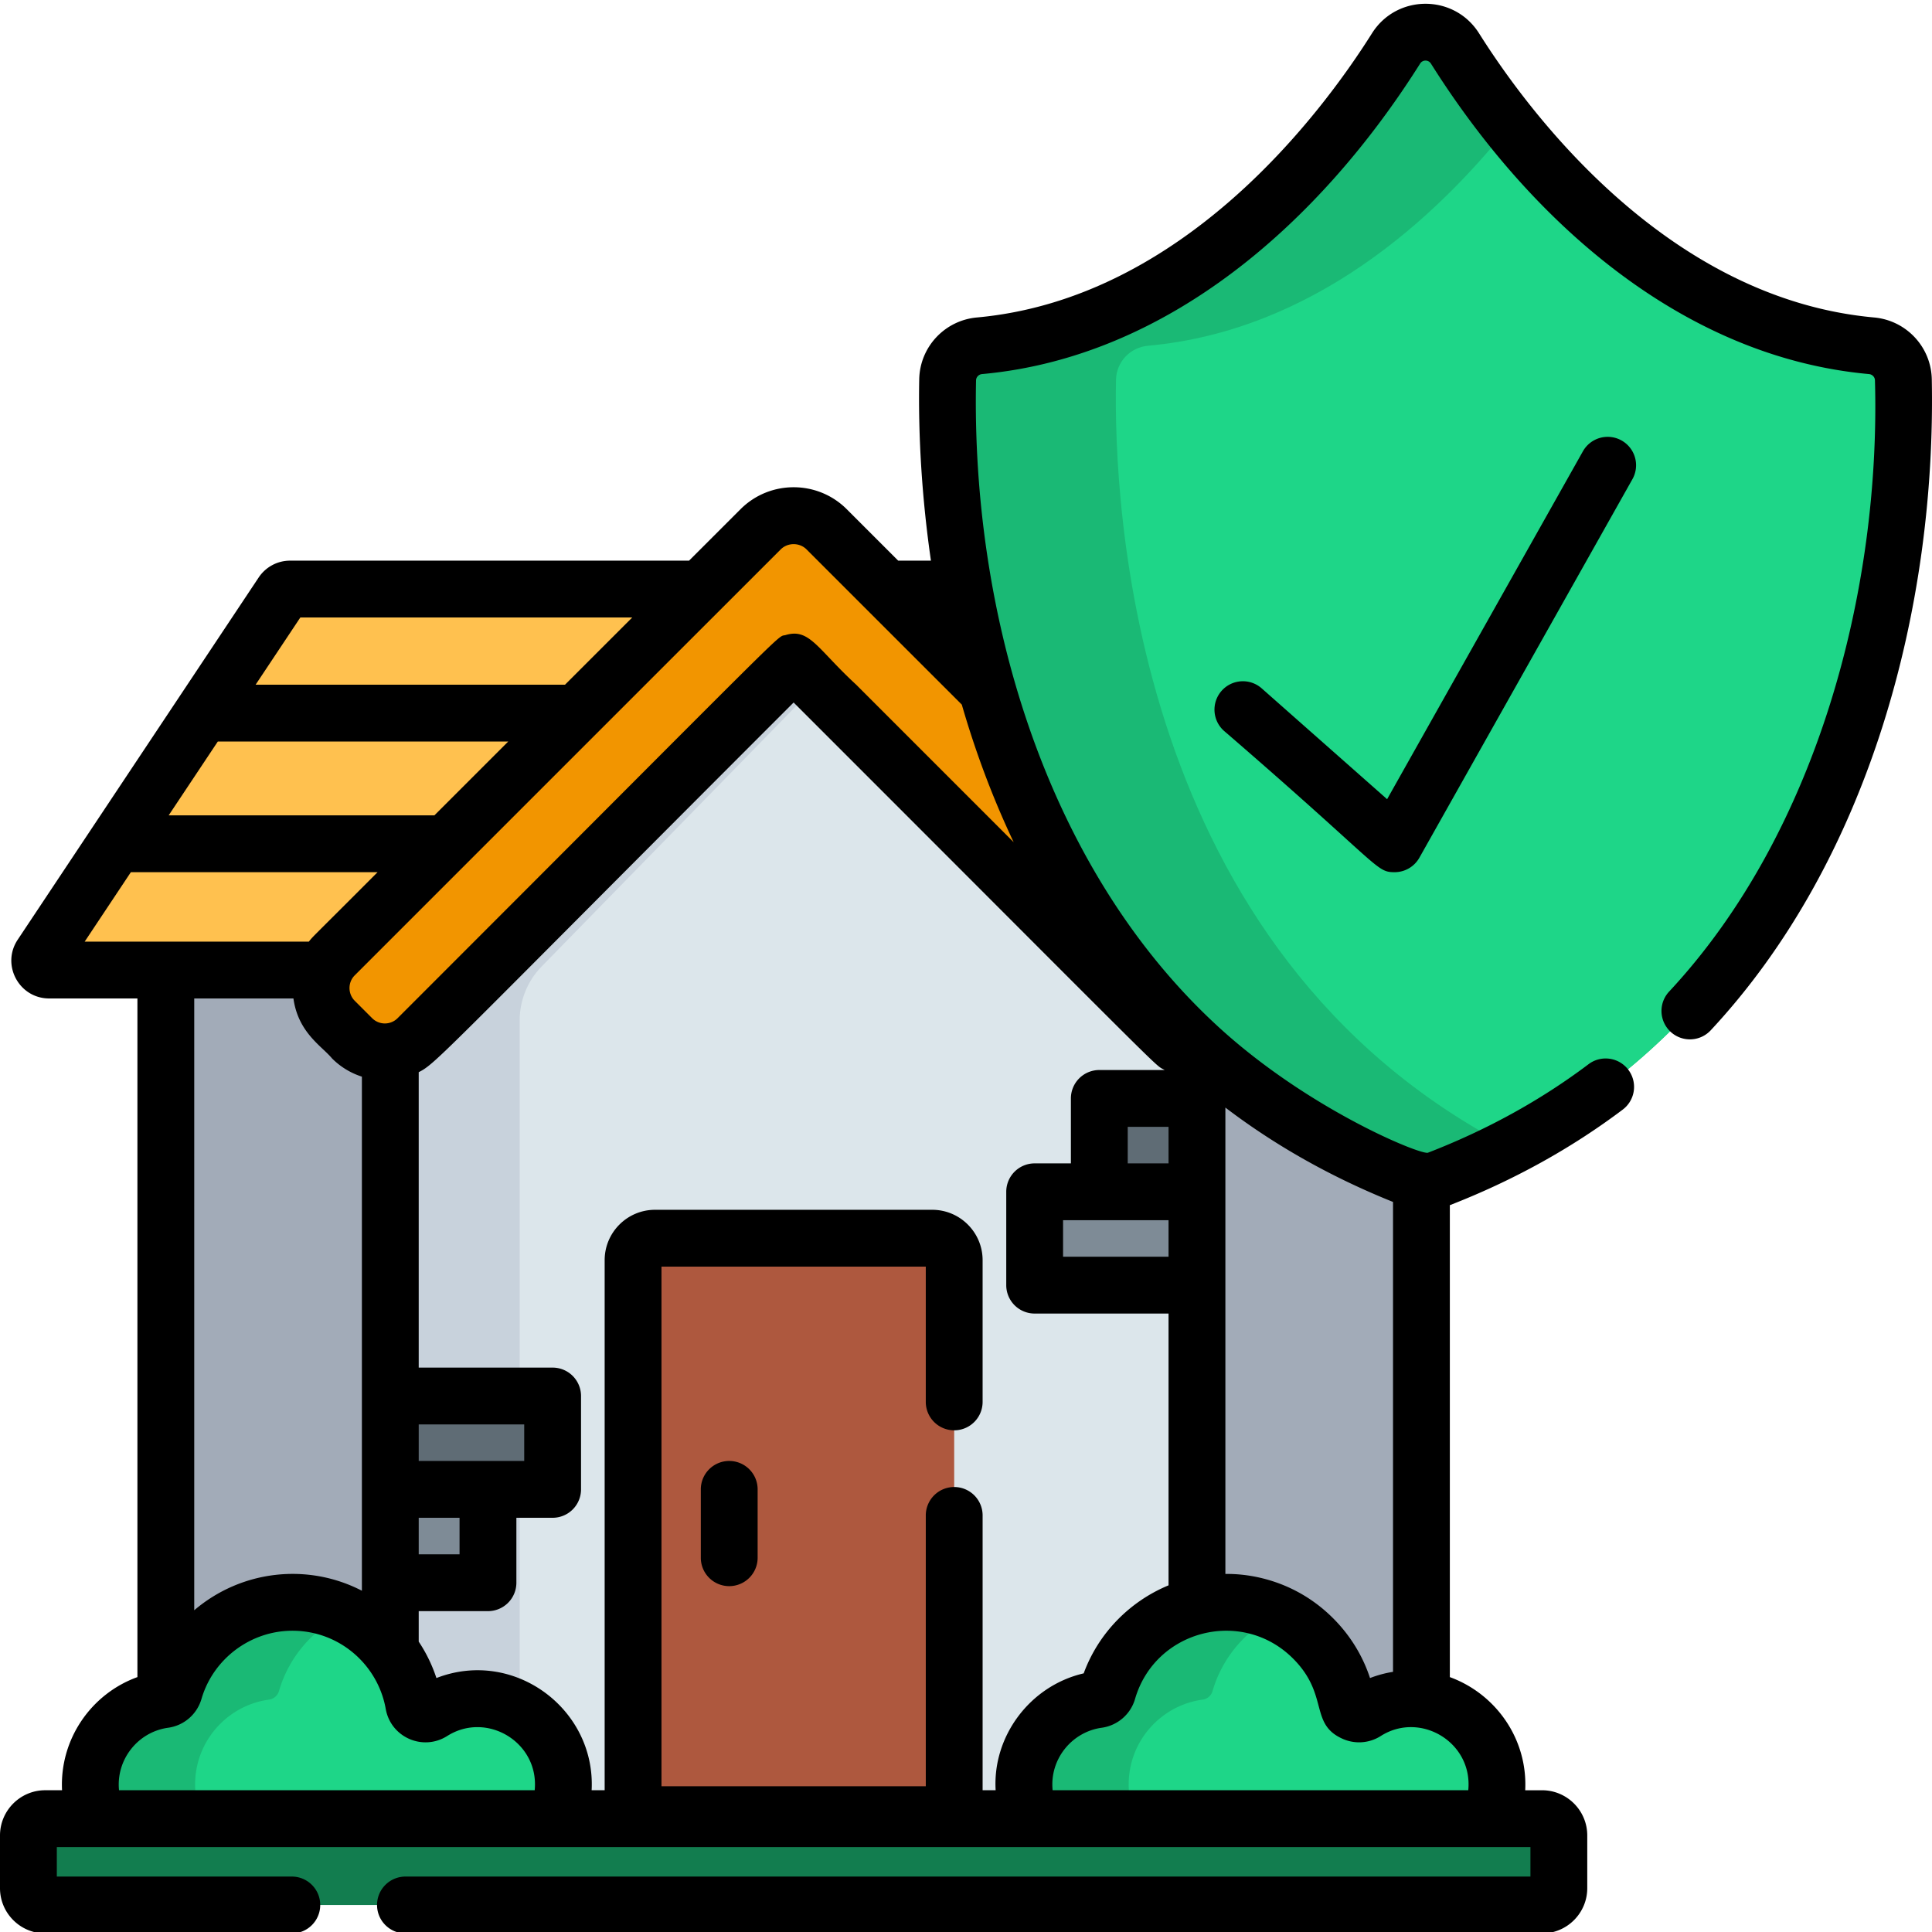 <svg height="511pt" viewBox="0 0 512 511" width="511pt" xmlns="http://www.w3.org/2000/svg"><path d="M43.945 237.21h332.75v254.298H43.945zm0 0" fill="#a2abb8"/><path d="M407.605 256.57H13.031c-1.988 0-3.172-2.218-2.066-3.875l14.676-22.058 10.011-15.059 13.024-19.566 10.02-15.063 16.113-24.226a2.508 2.508 0 0 1 2.078-1.114H343.18c.832 0 1.605.41 2.066 1.106l16.266 24.234 10.11 15.063 13.132 19.566 10.113 15.059 14.809 22.058c1.113 1.649-.07 3.875-2.07 3.875zm0 0" fill="#ffc14f"/><path d="M317.207 254.082v237.426H103.434V254.082l106.886-98.473 16.285 15zm0 0" fill="#c8d2dc"/><path d="M317.207 254.082v237.426H137.719V269.906c0-5.332 2.09-10.453 5.812-14.27l83.074-85.027zm0 0" fill="#dce6eb"/><path d="M252.871 490.45H167.77V333.46a5.82 5.82 0 0 1 5.82-5.82h73.46a5.82 5.82 0 0 1 5.821 5.82zm0 0" fill="#ae583e"/><path d="M408.656 504.34H11.988a4.455 4.455 0 0 1-4.457-4.457v-13.965a4.458 4.458 0 0 1 4.457-4.457h396.668a4.458 4.458 0 0 1 4.457 4.457v13.965a4.458 4.458 0 0 1-4.457 4.457zm0 0" fill="#127d4f"/><path d="M147.418 481.46H25.824a22.518 22.518 0 0 1-1.89-9.058c0-11.484 8.527-20.972 19.59-22.488a3.175 3.175 0 0 0 2.628-2.25C50.09 434.07 62.63 424.13 77.5 424.13c4.96 0 9.668 1.117 13.883 3.105a32.564 32.564 0 0 1 9.187 6.465 32.531 32.531 0 0 1 9.059 17.36 3.173 3.173 0 0 0 4.848 2.136c3.925-2.488 8.683-3.804 13.753-3.441 11.067.781 20.09 9.695 20.985 20.75.32 3.918-.352 7.64-1.797 10.957zm0 0M394.824 481.46H273.23a22.515 22.515 0 0 1-1.886-9.058c0-11.484 8.523-20.972 19.597-22.488a3.17 3.17 0 0 0 2.622-2.25c3.945-13.594 16.476-23.535 31.343-23.535 4.961 0 9.668 1.117 13.887 3.105a32.62 32.62 0 0 1 9.187 6.465c4.625 4.63 7.88 10.633 9.063 17.36a3.168 3.168 0 0 0 4.84 2.136 22.615 22.615 0 0 1 13.765-3.441c11.055.781 20.082 9.695 20.985 20.75.32 3.918-.363 7.64-1.809 10.957zm0 0" fill="#1ab975"/><path d="M147.418 481.46H53.594a22.515 22.515 0 0 1-1.887-9.058c0-11.484 8.523-20.972 19.586-22.488a3.185 3.185 0 0 0 2.633-2.25c2.62-9.055 9.054-16.484 17.457-20.43a32.564 32.564 0 0 1 9.187 6.465 32.531 32.531 0 0 1 9.059 17.36 3.173 3.173 0 0 0 4.848 2.136c3.925-2.488 8.683-3.804 13.753-3.441 11.067.781 20.09 9.695 20.985 20.75.32 3.918-.352 7.64-1.797 10.957zm0 0M394.824 481.46H301a22.515 22.515 0 0 1-1.887-9.058c0-11.484 8.524-20.972 19.598-22.488a3.17 3.17 0 0 0 2.621-2.25c2.629-9.055 9.066-16.484 17.461-20.43a32.62 32.62 0 0 1 9.187 6.465c4.625 4.63 7.88 10.633 9.063 17.36a3.168 3.168 0 0 0 4.84 2.136 22.615 22.615 0 0 1 13.765-3.441c11.055.781 20.082 9.695 20.985 20.75.32 3.918-.363 7.64-1.809 10.957zm0 0" fill="#1ed688"/><path d="M317.21 315.336h-20.862a5.018 5.018 0 0 1-5.02-5.02v-14.699a5.018 5.018 0 0 1 5.02-5.02h20.863zm0 0" fill="#5f6c75"/><path d="M317.21 340.074h-37.995a5.021 5.021 0 0 1-5.024-5.02v-14.699c0-2.77 2.25-5.02 5.024-5.02h37.996zm0 0M103.434 394.2h25.882v19.718a5.02 5.02 0 0 1-5.02 5.02h-20.862zm0 0" fill="#7e8b96"/><path d="M103.434 369.46h37.996a5.018 5.018 0 0 1 5.02 5.02v19.72h-43.016zm0 0" fill="#5f6c75"/><path d="M331.957 252.656L219.074 139.773c-4.804-4.804-12.683-4.824-17.504 0L88.687 252.656c-4.8 4.801-4.8 12.582 0 17.38l4.618 4.62c4.8 4.797 12.582 4.797 17.382 0l99.633-99.636 99.637 99.636c4.8 4.797 12.582 4.797 17.383 0l4.617-4.62c4.8-4.798 4.8-12.579 0-17.38zm0 0" fill="#f29500"/><path d="M400.078 303.488a191.395 191.395 0 0 1-18.926 8.504 9.337 9.337 0 0 1-6.757 0C255.793 266.13 250.41 134.965 251.133 100.148c.101-4.73 3.746-8.585 8.445-9.015 57.25-5.203 95.008-54.38 110.39-78.797 3.614-5.75 11.997-5.75 15.614 0a224.134 224.134 0 0 0 14.508 20.402c19.676 24.688 52.078 54.418 95.883 58.395 4.707.43 8.34 4.285 8.441 9.015.695 32.86-4.074 151.555-104.336 203.34zm0 0" fill="#1ab975"/><path d="M400.078 303.488c-100.25-51.797-105.008-170.48-104.324-203.34.098-4.73 3.742-8.586 8.441-9.015C348 87.156 380.398 57.426 400.09 32.738c19.676 24.688 52.078 54.418 95.883 58.395 4.707.43 8.34 4.285 8.441 9.015.695 32.86-4.074 151.555-104.336 203.34zm0 0" fill="#1ed688"/><path d="M193.254 386.668a7.53 7.53 0 0 0-7.531 7.531v17.992a7.53 7.53 0 1 0 15.058 0V394.2a7.527 7.527 0 0 0-7.527-7.531zm0 0"/><path d="M511.945 99.988c-.18-8.547-6.757-15.582-15.293-16.355-54.828-4.98-91.484-54.328-104.695-75.313-6.602-10.453-21.8-10.398-28.363 0-13.215 20.985-49.871 70.332-104.7 75.313-8.535.773-15.109 7.808-15.289 16.355-.3 15.418.77 31.989 3.102 48.09h-8.676l-13.633-13.633c-7.761-7.761-20.39-7.761-28.152 0l-13.637 13.633H76.891a9.999 9.999 0 0 0-8.344 4.469L4.69 248.53c-4.425 6.656.348 15.57 8.344 15.57h23.383V443.95c-12.18 4.395-20.64 16.399-19.973 29.98h-4.457C5.378 473.93 0 479.31 0 485.919v13.965c0 6.61 5.379 11.988 11.988 11.988h65.344c4.16 0 7.531-3.371 7.531-7.531s-3.37-7.531-7.531-7.531H15.059v-7.817h390.523v7.817H107.453c-4.156 0-7.531 3.37-7.531 7.53s3.375 7.532 7.531 7.532h301.203c6.61 0 11.985-5.379 11.985-11.988v-13.965c0-6.61-5.375-11.984-11.985-11.984h-4.46c.69-13.672-7.856-25.57-19.973-29.985V318.883c16.75-6.516 32.16-15.031 45.824-25.332A7.53 7.53 0 0 0 431.523 283c-2.5-3.316-7.218-3.977-10.543-1.477-12.632 9.528-26.968 17.43-42.55 23.454-1.852.722-33.11-12.043-57.278-34.97-44.59-42.085-63.75-108.734-62.488-169.706.02-.864.703-1.59 1.594-1.668 49.36-4.48 89.691-40.395 116.086-82.278.664-1.074 2.21-1.062 2.87 0 26.415 41.918 66.731 77.797 116.075 82.278.89.078 1.586.804 1.594 1.676 1.523 55.128-15.086 119.636-54.547 161.968a7.523 7.523 0 0 0 .371 10.641 7.528 7.528 0 0 0 10.645-.371c42.207-45.274 59.77-112.262 58.593-172.559zM79.59 163.141h87.96l-17.812 17.808H67.742zm-21.867 32.87h76.965l-19.567 19.567H44.7zM22.44 249.044l12.239-18.406h65.383c-17.461 17.52-17.04 16.894-18.215 18.406H22.44zm65.543 30.941a19.653 19.653 0 0 0 7.922 4.84V421.06c-14.129-7.317-31.699-5.653-44.43 5.171V264.102h26.286c1.261 9.093 7.586 12.671 10.222 15.882zM141.7 473.93H31.54c-.809-8.07 4.95-15.446 13.02-16.559 4.246-.594 7.636-3.594 8.828-7.61 3.09-10.652 13-18.1 24.105-18.1 12.492 0 22.66 9.066 24.727 20.702 1.32 7.5 9.789 11.29 16.285 7.2 10.523-6.672 24.434 1.69 23.195 14.367zm183.04-180.91c13.284 10.109 28.1 18.449 44.425 25.007v124.528c-2.09.332-4.125.883-6.094 1.644-1.949-5.933-5.273-11.336-9.77-15.832-12.769-12.77-28.05-11.664-28.562-11.765V293.02zm17.921 146c9.649 9.648 4.223 17.343 13.192 21.304a10.691 10.691 0 0 0 10.058-.761c10.442-6.653 24.442 1.625 23.195 14.367H278.957c-.832-8.285 5.145-15.477 13.012-16.559 4.183-.582 7.648-3.562 8.824-7.61 5.3-18.28 28.328-24.253 41.867-10.741zm-32.984-106.473h-27.953v-9.68h27.953zm0-24.742h-10.817v-9.68h10.817zm-1.028-24.739h-17.32a7.53 7.53 0 0 0-7.531 7.532v17.21h-9.602a7.527 7.527 0 0 0-7.53 7.528v24.742a7.527 7.527 0 0 0 7.53 7.527h35.48v72.028c-10.25 4.238-18.57 12.633-22.487 23.324-14.325 3.332-24.184 16.75-23.333 30.973h-3.453v-72.703a7.53 7.53 0 1 0-15.058 0v71.648H175.3V335.172h70.043v35.933a7.53 7.53 0 0 0 15.059 0v-37.644c0-7.36-5.989-13.352-13.348-13.352h-73.461c-7.364 0-13.352 5.993-13.352 13.352V473.93h-3.453c1.133-21.524-20.594-37.707-41.133-29.73a39.68 39.68 0 0 0-4.691-9.65v-8.081h18.351a7.533 7.533 0 0 0 7.532-7.531v-17.211h9.601a7.53 7.53 0 0 0 7.531-7.528v-24.742a7.527 7.527 0 0 0-7.53-7.527h-35.485v-78.293c4.605-2.301 5.691-4.305 99.355-97.969 103.133 103.121 95.157 95.543 98.328 97.398zM121.785 401.73v9.68h-10.82v-9.68zm-10.82-15.062v-9.68h27.957v9.68h-27.957zm157.668-163.98c-8.977-8.977-33.047-33.047-41.735-41.739-10.285-9.469-12.359-15.047-18.675-13.16-2.762.797 5.074-6.39-102.86 101.543a4.767 4.767 0 0 1-6.738 0l-4.617-4.617c-1.809-1.809-1.883-4.848 0-6.738 92.004-92.004 62.574-62.579 112.89-112.88 1.856-1.859 4.989-1.859 6.848 0 22.774 22.774 13.172 13.176 41.145 41.133 3.644 12.625 8.254 24.903 13.742 36.457zm0 0"/><path d="M419.535 119.016l-51.937 92.28-33.157-29.304a7.529 7.529 0 1 0-9.972 11.281c41.758 36.036 40.054 37.364 45.12 37.364a7.533 7.533 0 0 0 6.563-3.836l56.508-100.403a7.53 7.53 0 0 0-13.125-7.382zm0 0"/></svg>